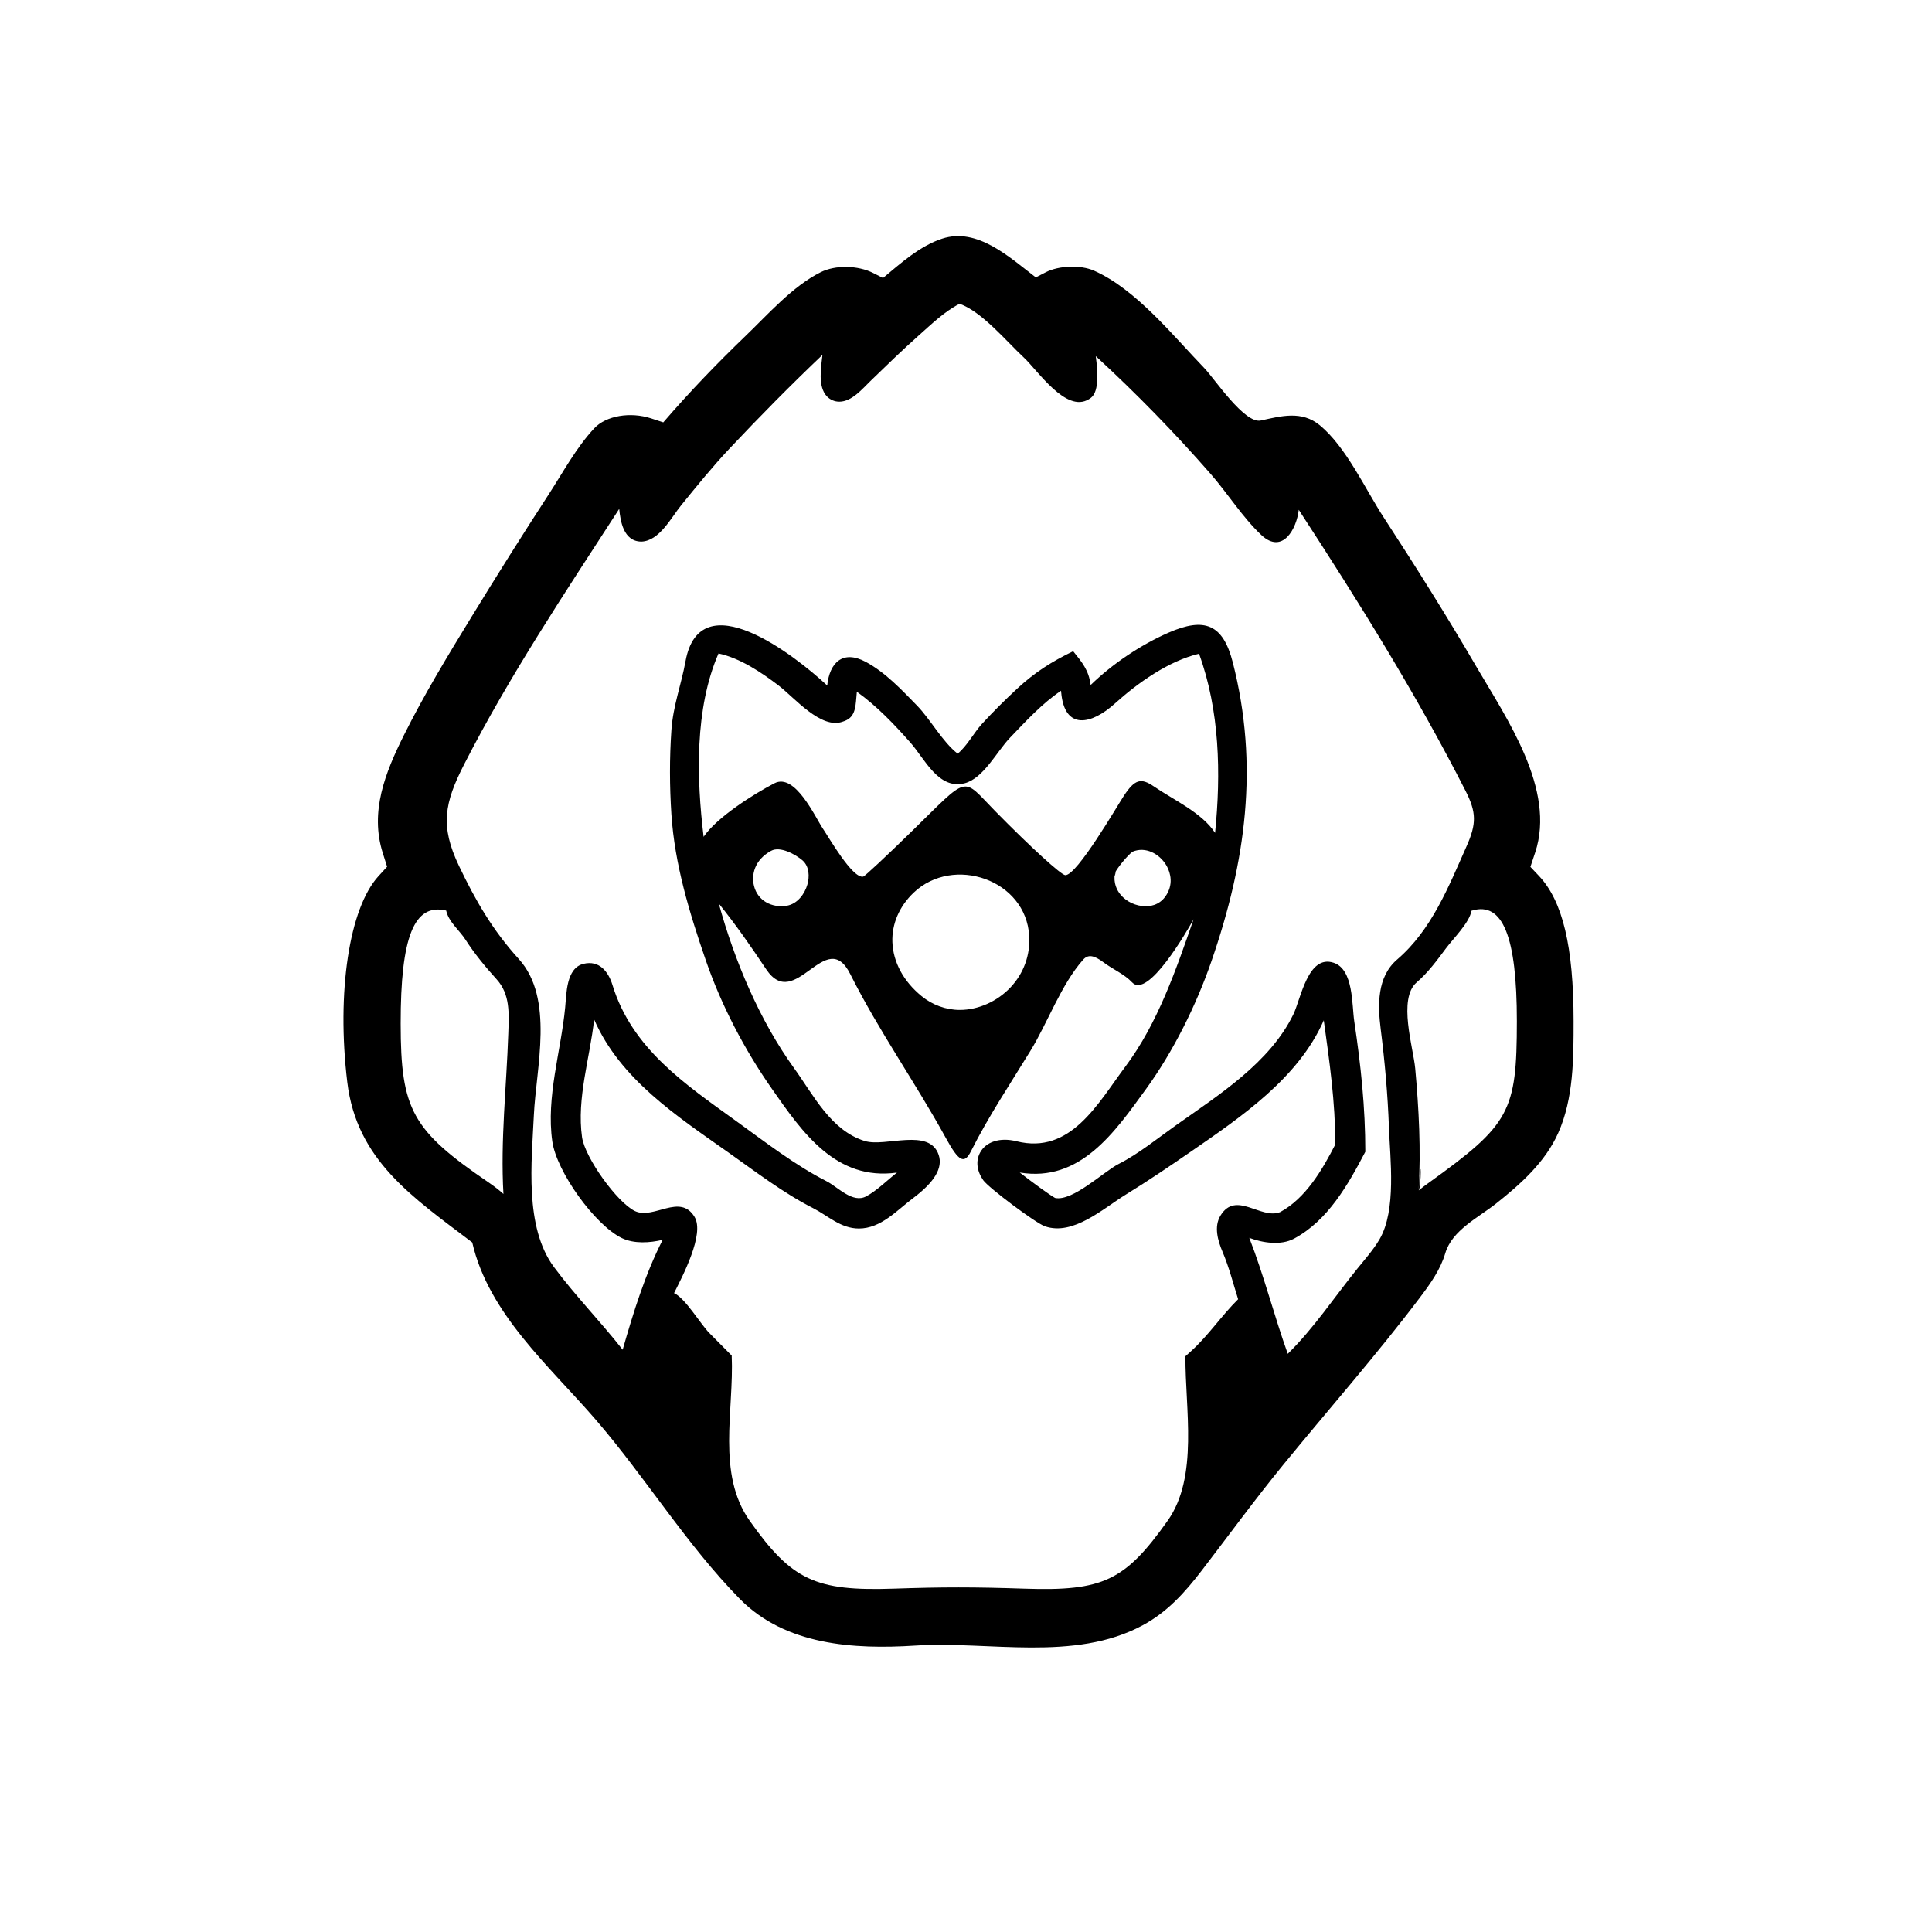 <?xml version="1.0" encoding="utf-8"?>
<!-- Generator: Adobe Illustrator 16.0.0, SVG Export Plug-In . SVG Version: 6.00 Build 0)  -->
<!DOCTYPE svg PUBLIC "-//W3C//DTD SVG 1.1//EN" "http://www.w3.org/Graphics/SVG/1.1/DTD/svg11.dtd">
<svg version="1.1" id="Layer_1" xmlns="http://www.w3.org/2000/svg" xmlns:xlink="http://www.w3.org/1999/xlink" x="0px" y="0px"
	 width="90px" height="90px" viewBox="0 0 90 90" enable-background="new 0 0 90 90" xml:space="preserve">
<path d="M71.689,40.802l-0.397-0.42l0.222-0.667c0.977-2.942-1.346-6.27-2.742-8.664c-1.376-2.358-2.83-4.671-4.32-6.958
	c-0.854-1.311-1.74-3.266-2.967-4.28c-0.852-0.704-1.811-0.428-2.755-0.224c-0.756,0.163-2.171-1.969-2.624-2.437
	c-1.456-1.506-3.178-3.674-5.147-4.545c-0.615-0.272-1.633-0.238-2.239,0.074l-0.468,0.241c-1.215-0.926-2.715-2.344-4.366-1.803
	c-1.036,0.34-1.929,1.144-2.751,1.831l-0.456-0.231c-0.715-0.362-1.76-0.38-2.442-0.041c-1.311,0.652-2.456,1.963-3.495,2.961
	c-1.341,1.289-2.629,2.629-3.844,4.037l-0.563-0.185c-0.975-0.319-2.102-0.125-2.648,0.457c-0.843,0.899-1.475,2.083-2.143,3.109
	c-1.22,1.876-2.411,3.771-3.579,5.68c-1.107,1.809-2.212,3.628-3.158,5.529c-0.861,1.732-1.586,3.541-0.976,5.47l0.202,0.64
	l-0.402,0.439c-1.363,1.492-1.956,5.405-1.453,9.593c0.438,3.649,3.05,5.363,5.821,7.47c0.76,3.313,3.572,5.738,5.723,8.222
	c2.333,2.695,4.253,5.851,6.745,8.387c2.119,2.157,5.312,2.354,8.16,2.171c3.437-0.221,7.411,0.77,10.597-0.942
	c1.15-0.618,1.962-1.519,2.751-2.546c1.264-1.645,2.48-3.316,3.794-4.923c2.123-2.596,4.357-5.128,6.377-7.803
	c0.48-0.636,0.954-1.295,1.182-2.067c0.316-1.069,1.544-1.659,2.366-2.311c1.146-0.909,2.283-1.922,2.892-3.283
	c0.722-1.612,0.718-3.486,0.718-5.217C73.303,44.098,72.795,41.972,71.689,40.802z M55.472,62.954l-0.25,0.225
	c-0.018,2.444,0.624,5.615-0.831,7.665c-1.984,2.796-3.008,3.283-6.649,3.163c-2.385-0.079-3.812-0.079-6.12-0.001
	c-3.64,0.122-4.738-0.396-6.694-3.156c-1.555-2.195-0.729-5.142-0.842-7.701c-0.348-0.35-0.695-0.7-1.042-1.051
	c-0.404-0.407-1.127-1.633-1.644-1.859c0.39-0.781,1.438-2.755,0.954-3.553c-0.677-1.116-1.899,0.141-2.775-0.269
	c-0.833-0.401-2.33-2.492-2.465-3.441c-0.257-1.816,0.369-3.696,0.563-5.484c1.217,2.785,3.852,4.497,6.263,6.201
	c1.255,0.887,2.554,1.883,3.928,2.582c0.715,0.364,1.289,0.954,2.145,0.954c1.026,0,1.766-0.847,2.528-1.419
	c0.999-0.75,1.387-1.407,1.187-2.008c-0.431-1.289-2.485-0.351-3.446-0.65c-1.583-0.493-2.393-2.151-3.293-3.396
	c-1.613-2.233-2.777-5.017-3.505-7.665c0.796,0.985,1.503,2.006,2.209,3.063c1.36,2.033,2.782-2.047,3.917,0.225
	c1.309,2.614,3.044,5.067,4.454,7.638c0.604,1.101,0.857,1.232,1.172,0.604c0.794-1.585,1.841-3.161,2.77-4.677
	c0.797-1.301,1.427-3.085,2.447-4.233c0.229-0.259,0.5-0.223,0.965,0.127c0.419,0.316,0.961,0.54,1.321,0.926
	c0.731,0.783,2.556-2.382,2.863-2.942c-0.807,2.327-1.671,4.849-3.166,6.847c-1.292,1.729-2.557,4.129-5.084,3.495
	c-0.771-0.193-1.433,0.022-1.703,0.541c-0.2,0.385-0.144,0.849,0.154,1.274c0.248,0.354,2.446,1.999,2.87,2.146
	c1.319,0.459,2.721-0.832,3.771-1.477c1.03-0.632,2.027-1.308,3.023-1.995c2.351-1.621,5.016-3.427,6.2-6.124
	c0.27,1.95,0.537,3.802,0.537,5.783c-0.593,1.161-1.378,2.512-2.572,3.153c-0.896,0.358-2.059-1.021-2.778,0.164
	c-0.313,0.515-0.122,1.167,0.094,1.678c0.315,0.746,0.487,1.45,0.729,2.216C56.896,61.294,56.295,62.212,55.472,62.954z
	 M18.665,47.689c-0.004-4.05,0.627-5.627,2.12-5.271c0.107,0.518,0.617,0.917,0.896,1.351c0.42,0.655,0.928,1.271,1.451,1.847
	c0.645,0.709,0.576,1.611,0.546,2.523c-0.083,2.494-0.37,4.983-0.226,7.481c-0.187-0.172-0.414-0.347-0.69-0.537
	C19.197,52.652,18.668,51.698,18.665,47.689C18.66,43.639,18.668,51.698,18.665,47.689z M65.085,44.698
	c-0.945,0.809-0.907,2.125-0.765,3.251c0.191,1.512,0.326,3.032,0.382,4.555c0.054,1.486,0.359,3.868-0.44,5.232
	c-0.291,0.495-0.687,0.937-1.046,1.381c-1.049,1.301-2.032,2.781-3.227,3.949c-0.641-1.794-1.101-3.625-1.792-5.402
	c0.622,0.234,1.469,0.366,2.083,0.038c1.586-0.85,2.518-2.515,3.322-4.047c0-2.072-0.208-4.036-0.515-6.078
	c-0.115-0.762-0.027-2.412-0.955-2.726c-1.203-0.407-1.536,1.687-1.879,2.395c-1.094,2.258-3.488,3.769-5.472,5.174
	c-0.847,0.599-1.739,1.331-2.665,1.799c-0.709,0.36-2.143,1.759-2.967,1.586c-0.241-0.131-1.063-0.73-1.646-1.184
	c2.821,0.464,4.42-1.875,5.879-3.884c1.275-1.755,2.339-3.9,3.049-5.951c1.604-4.637,2.226-9.123,0.996-13.934
	c-0.457-1.783-1.317-2.112-2.99-1.381c-1.29,0.563-2.62,1.455-3.631,2.44c-0.083-0.685-0.402-1.065-0.814-1.574
	c-1.002,0.485-1.786,0.981-2.612,1.746c-0.564,0.522-1.11,1.066-1.631,1.632c-0.378,0.41-0.708,1.05-1.138,1.393
	c-0.711-0.553-1.253-1.581-1.893-2.24c-0.708-0.729-1.485-1.554-2.393-2.038c-1.063-0.566-1.681,0.034-1.79,1.104
	c-1.512-1.409-5.922-4.849-6.601-1.131c-0.202,1.105-0.579,2.071-0.658,3.209c-0.09,1.307-0.086,2.616,0,3.923
	c0.154,2.333,0.841,4.589,1.599,6.79c0.72,2.093,1.801,4.161,3.067,5.974c1.439,2.061,2.998,4.32,5.843,3.925
	c-0.455,0.354-0.921,0.829-1.429,1.104c-0.636,0.346-1.322-0.432-1.853-0.702c-1.467-0.747-2.859-1.828-4.192-2.79
	c-2.399-1.731-4.874-3.391-5.781-6.354c-0.19-0.622-0.618-1.163-1.349-0.983c-0.81,0.198-0.792,1.395-0.854,2.036
	c-0.197,2.048-0.893,4.163-0.599,6.235c0.201,1.418,1.99,3.903,3.243,4.506c0.569,0.274,1.305,0.222,1.899,0.08
	c-0.816,1.592-1.371,3.401-1.864,5.119c-1.03-1.311-2.201-2.507-3.196-3.845c-1.392-1.87-1.041-4.923-0.941-7.081
	c0.102-2.206,0.965-5.44-0.703-7.276c-1.222-1.344-2.016-2.725-2.785-4.336c-0.888-1.86-0.68-2.929,0.241-4.731
	c2.116-4.138,4.702-8.004,7.223-11.901c0.054,0.551,0.192,1.524,1.037,1.524c0.835-0.031,1.379-1.114,1.85-1.692
	c0.728-0.896,1.458-1.797,2.249-2.638c1.403-1.491,2.847-2.954,4.331-4.366c-0.06,0.568-0.232,1.479,0.215,1.939
	c0.151,0.154,0.354,0.24,0.571,0.24c0.584,0,1.074-0.598,1.453-0.965c0.746-0.722,1.489-1.447,2.266-2.136
	c0.577-0.511,1.187-1.106,1.883-1.459c1.034,0.358,2.201,1.768,2.984,2.494c0.656,0.608,1.974,2.611,3.041,1.95
	c0.187-0.115,0.549-0.34,0.319-2.006c1.882,1.729,3.678,3.57,5.359,5.495c0.792,0.907,1.481,2.016,2.355,2.838
	c0.994,0.933,1.65-0.309,1.743-1.175c2.788,4.281,5.452,8.542,7.768,13.09c0.51,1,0.519,1.533,0.046,2.592
	C67.481,41.302,66.697,43.315,65.085,44.698C64.153,45.496,65.379,44.446,65.085,44.698z M47.07,45.999
	c-0.62,0.655-1.5,1.047-2.357,1.047c-0.651,0-1.281-0.233-1.784-0.644c-0.84-0.687-1.322-1.579-1.358-2.511
	c-0.032-0.849,0.321-1.669,0.992-2.308c1.841-1.751,5.231-0.621,5.382,2.022C47.996,44.498,47.685,45.348,47.07,45.999
	C46.451,46.654,47.685,45.348,47.07,45.999z M46.357,37.782c-1.584-1.612-1.155-1.72-3.927,0.987
	c-1.149,1.122-2.146,2.052-2.217,2.067c-0.499,0.107-1.613-1.844-1.87-2.22c-0.361-0.529-1.299-2.633-2.27-2.127
	c-0.973,0.506-2.678,1.584-3.296,2.493c-0.328-2.71-0.425-5.97,0.694-8.541c1.006,0.216,1.994,0.879,2.8,1.493
	c0.731,0.557,1.982,2.067,2.997,1.679c0.543-0.164,0.58-0.591,0.625-1.131c0.007-0.086,0.015-0.172,0.022-0.258
	c0.929,0.662,1.753,1.527,2.504,2.379c0.655,0.742,1.3,2.196,2.515,1.885c0.88-0.226,1.502-1.483,2.114-2.12
	c0.729-0.76,1.499-1.603,2.38-2.19c0.002,0.019,0.004,0.04,0.005,0.061c0.153,1.81,1.42,1.513,2.5,0.536
	c1.068-0.965,2.508-1.987,3.923-2.322c0.962,2.647,1.027,5.571,0.747,8.345c-0.612-0.94-1.95-1.545-2.85-2.162
	c-0.605-0.416-0.894-0.328-1.392,0.425c-0.33,0.499-2.182,3.708-2.733,3.708C49.441,40.769,47.992,39.447,46.357,37.782
	C44.773,36.17,47.992,39.447,46.357,37.782z M37.61,41.208c-0.116,0.405-0.443,0.908-0.982,0.989c-0.672,0.1-1.326-0.232-1.502-0.92
	c-0.131-0.512,0.009-1.211,0.794-1.642c0.425-0.234,1.148,0.175,1.458,0.44C37.708,40.358,37.714,40.845,37.61,41.208
	C37.494,41.613,37.714,40.845,37.61,41.208z M51.936,40.669c0.103-0.235,0.62-0.859,0.826-0.995
	c0.599-0.251,1.237,0.095,1.555,0.612c0.121,0.197,0.372,0.718,0.083,1.291c-0.268,0.53-0.709,0.641-1.033,0.641
	c-0.444-0.007-0.884-0.199-1.17-0.544C52.033,41.475,51.857,41.142,51.936,40.669C52.039,40.434,51.857,41.142,51.936,40.669z
	 M20.639,42.009C20.503,42.009,20.503,42.009,20.639,42.009C20.606,42.009,20.639,42.009,20.639,42.009z M66.085,55.458
	c0.113-1.894,0.012-3.803-0.159-5.69c-0.086-0.955-0.819-3.246,0.07-4.007c0.52-0.445,0.953-1.033,1.359-1.579
	c0.353-0.475,1.091-1.189,1.194-1.756c0.01-0.003,0.018-0.005,0.028-0.008c1.424-0.423,2.086,1.213,2.084,5.151
	c-0.002,4.224-0.323,4.812-4.106,7.531C66.372,55.231,66.217,55.348,66.085,55.458C66.215,53.273,66.217,55.348,66.085,55.458z"/>
</svg>
